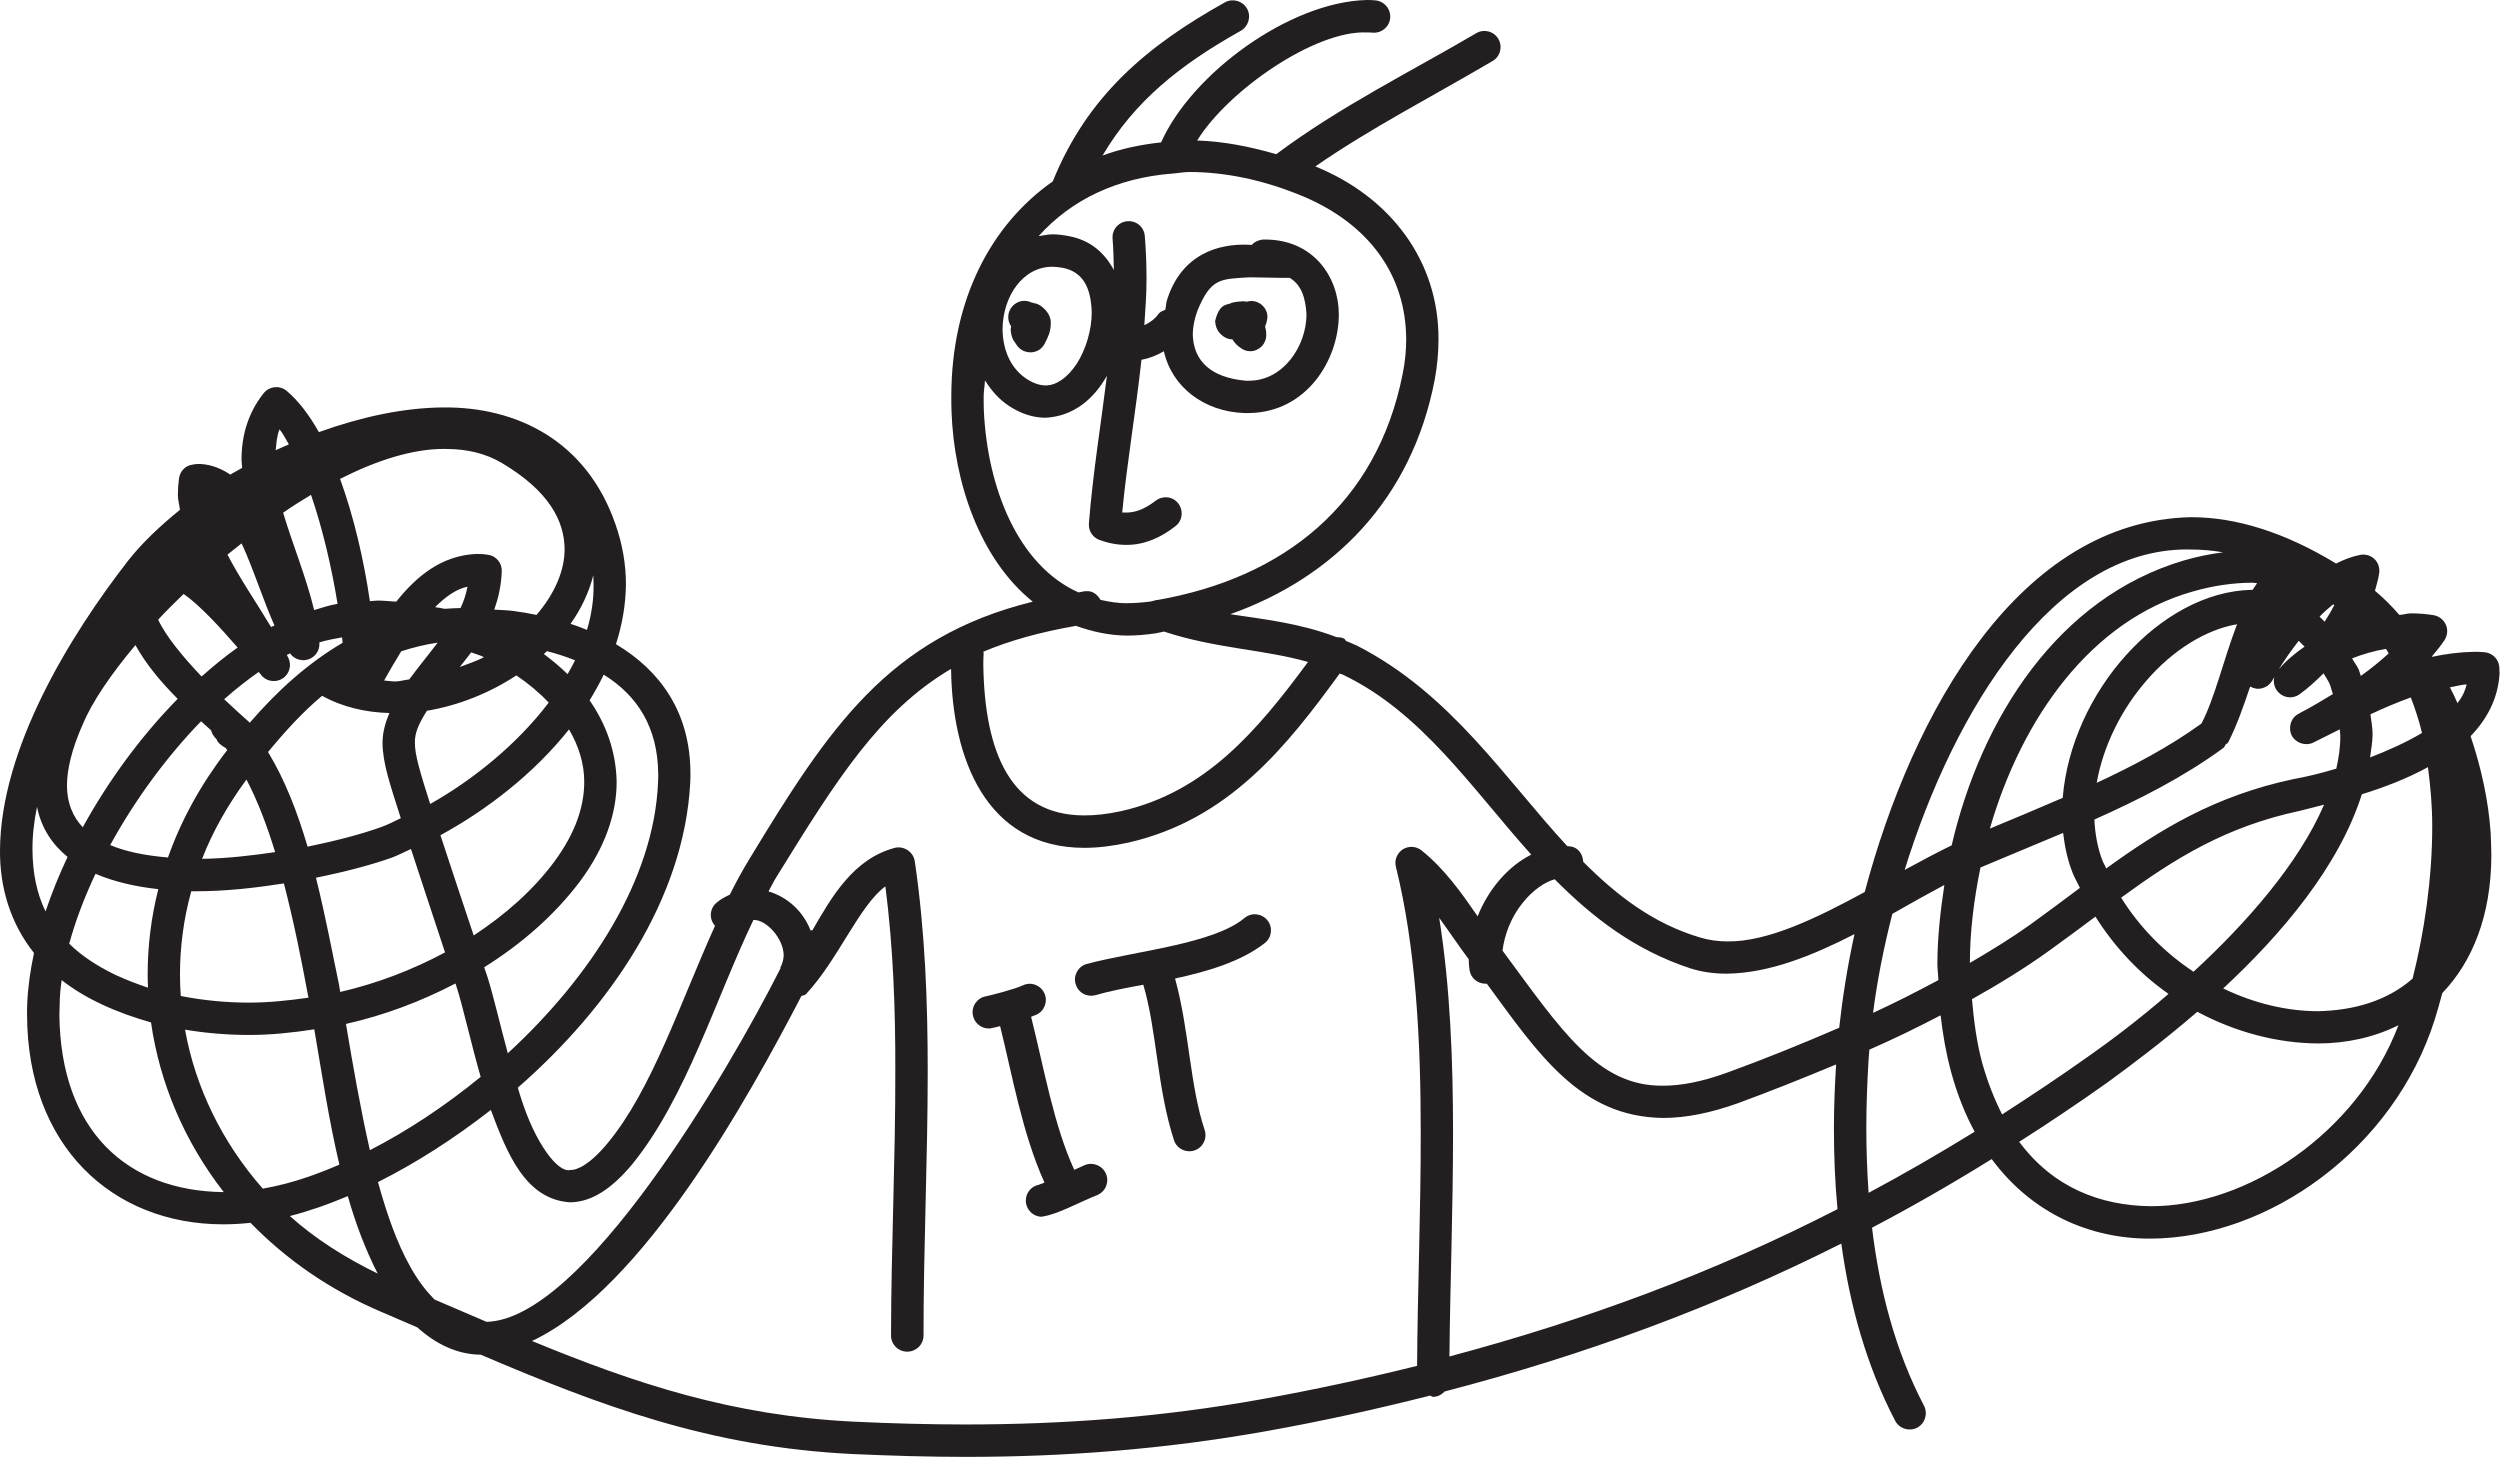 <?xml version="1.0" encoding="UTF-8" standalone="no"?><!DOCTYPE svg PUBLIC "-//W3C//DTD SVG 1.1//EN" "http://www.w3.org/Graphics/SVG/1.1/DTD/svg11.dtd"><svg width="100%" height="100%" viewBox="0 0 379 221" version="1.1" xmlns="http://www.w3.org/2000/svg" xmlns:xlink="http://www.w3.org/1999/xlink" xml:space="preserve" xmlns:serif="http://www.serif.com/" style="fill-rule:evenodd;clip-rule:evenodd;stroke-linejoin:round;stroke-miterlimit:2;"><path d="M165.404,150.952c0.23,0 0.446,-0.025 0.688,-0.087c1.975,-0.588 4.521,-1.083 7.233,-1.579c2.075,7.029 2.063,15.571 4.646,23.554c0.317,1.029 1.3,1.692 2.342,1.692c0.246,-0 0.512,-0.05 0.766,-0.125c1.284,-0.421 1.971,-1.821 1.55,-3.096c-2.262,-6.763 -2.316,-15.088 -4.491,-22.967c4.912,-1.071 9.971,-2.537 13.621,-5.387c1.07,-0.867 1.225,-2.392 0.383,-3.438c-0.867,-1.058 -2.392,-1.225 -3.45,-0.371c-4.713,3.975 -16.617,5.017 -23.95,6.992c-1.296,0.354 -2.063,1.729 -1.679,3.029c0.304,1.083 1.258,1.783 2.341,1.783" style="fill:#231f20;fill-rule:nonzero;"/><path d="M149.897,155.917c0.154,0 0.304,-0.012 0.458,-0.062c0.242,-0.038 0.713,-0.142 1.259,-0.296c1.862,7.438 3.337,16.196 6.725,23.708c-0.063,0.05 -0.18,0.088 -0.23,0.105c-0.154,0.075 -0.291,0.125 -0.408,0.15c-0.062,-0 -0.087,0.025 -0.112,0.025l-0.025,0.025l-0,0.029c-1.175,0.179 -2.05,1.196 -2.05,2.404c-0,1.35 1.091,2.458 2.454,2.458l-0,-0.025l0.012,0c2.346,-0.316 5.742,-2.241 8.417,-3.287c1.25,-0.559 1.796,-1.996 1.262,-3.221c-0.537,-1.233 -1.975,-1.821 -3.22,-1.296c-0.446,0.204 -1.034,0.458 -1.58,0.713c-3.095,-6.713 -4.583,-15.396 -6.545,-23.2c0.266,-0.125 0.587,-0.217 0.829,-0.33c1.208,-0.562 1.741,-2.025 1.196,-3.22c-0.575,-1.25 -2.013,-1.796 -3.234,-1.234c-1.275,0.609 -5.321,1.642 -5.666,1.679c-1.325,0.242 -2.205,1.538 -1.95,2.863c0.216,1.183 1.25,2.012 2.408,2.012" style="fill:#231f20;fill-rule:nonzero;"/><path d="M190.614,52.979c0.842,-0.409 1.35,-1.275 1.35,-2.179c0,-0.521 -0.075,-0.942 -0.179,-1.346c0.167,-0.296 0.283,-0.729 0.358,-1.35l0,-0.042c0,-1.35 -1.108,-2.429 -2.446,-2.429c-0.229,-0 -0.445,0.037 -0.65,0.1c-0.229,-0.038 -0.404,-0.038 -0.583,-0.063c-0.6,0.025 -1.133,0.088 -1.783,0.242c-0.409,0.396 -1.771,-0.217 -2.471,2.775c0.1,1.629 1.083,2.138 1.337,2.367c0.409,0.271 0.855,0.396 1.288,0.396c0.342,0.562 0.775,0.995 1.221,1.275c0.446,0.354 0.954,0.52 1.487,0.52c0.346,0 0.729,-0.075 1.071,-0.266" style="fill:#231f20;fill-rule:nonzero;"/><path d="M154.265,52.495c0.471,0.587 1.196,0.916 1.946,0.916l0.179,0c0.842,-0.062 1.567,-0.533 1.95,-1.262c0.558,-1.042 0.942,-1.884 0.954,-3.029c0.167,-1.73 -1.721,-3.13 -2.421,-3.13c-0.216,-0.079 -0.383,-0.116 -0.496,-0.129c-0.954,-0.471 -2.137,-0.279 -2.891,0.559c-0.788,0.866 -0.838,2.141 -0.192,3.07c-0.05,0.167 -0.075,0.367 -0.075,0.546c0.129,1.479 0.613,1.759 1.046,2.459" style="fill:#231f20;fill-rule:nonzero;"/><path d="M4.101,153.792c0.025,19.862 12.858,31.804 29.704,31.816c1.375,0 2.775,-0.075 4.175,-0.229c5.425,5.579 12.084,10.213 19.813,13.496c1.858,0.792 3.654,1.579 5.475,2.358c2.916,2.621 6.162,4.113 9.612,4.138c18.029,7.687 34.734,14.029 56.417,15.062c5.754,0.255 11.421,0.43 17.046,0.43c15.154,-0 30.062,-1.134 45.521,-3.88c8.566,-1.529 16.841,-3.362 24.941,-5.412c0.15,0.025 0.267,0.192 0.446,0.192c0.7,-0 1.296,-0.334 1.767,-0.817c21.175,-5.513 41.05,-12.808 60.125,-22.421c1.283,9.358 3.804,18.5 8.171,26.879c0.625,1.196 2.129,1.642 3.312,1.042c1.208,-0.625 1.667,-2.113 1.058,-3.333c-4.316,-8.225 -6.737,-17.434 -7.883,-26.992c6.125,-3.225 12.158,-6.688 18.142,-10.404c6.112,8.262 14.95,12.108 24.104,12.058c17.775,-0.092 36.833,-13.483 43.083,-33.283c0.396,-1.246 0.754,-2.584 1.121,-3.934c4.521,-4.725 7.425,-11.675 7.438,-20.945c-0.013,-1.08 -0.063,-2.188 -0.1,-3.309c-0.334,-4.916 -1.43,-9.908 -3.046,-14.704c2.446,-2.537 4.15,-5.629 4.391,-9.462c0,-0.334 -0.037,-0.65 -0.037,-0.98c-0.075,-1.212 -1.029,-2.179 -2.229,-2.279c-0.596,-0.066 -1.104,-0.066 -1.575,-0.066c-2.179,0.037 -4.292,0.308 -6.342,0.754c-0.012,-0.025 -0.025,-0.038 -0.067,-0.067c0.675,-0.775 1.313,-1.579 1.888,-2.429c0.458,-0.7 0.558,-1.579 0.229,-2.354c-0.333,-0.742 -1.021,-1.313 -1.846,-1.454c-1.158,-0.192 -2.316,-0.28 -3.479,-0.28c-0.558,0.013 -1.142,0.205 -1.729,0.242c-1.133,-1.312 -2.367,-2.546 -3.704,-3.667c0.254,-0.904 0.521,-1.808 0.65,-2.712c0.087,-0.775 -0.167,-1.567 -0.713,-2.088c-0.562,-0.545 -1.362,-0.779 -2.129,-0.65c-1.296,0.255 -2.521,0.725 -3.692,1.325c-7.754,-4.712 -15.125,-7.029 -22,-7.029c-26.012,0.55 -42.183,29.45 -49.466,56.825c-7.309,3.971 -14.729,7.575 -20.829,7.488c-1.475,-0 -2.813,-0.204 -4.113,-0.588c-7.117,-2.1 -12.658,-6.391 -17.737,-11.483c-0.05,-1.108 -0.713,-2.113 -1.834,-2.317l-0.025,0c-0.166,-0.029 -0.366,-0.029 -0.558,-0.054c-9.475,-10.25 -17.658,-23.121 -31.871,-30.392c-0.546,-0.266 -1.104,-0.47 -1.667,-0.712c-0.1,-0.063 -0.087,-0.204 -0.204,-0.279c-0.341,-0.279 -0.8,-0.267 -1.233,-0.304c-5.604,-2.13 -10.975,-2.7 -16.121,-3.475c15.583,-5.513 27.492,-17.359 30.992,-35.5c0.391,-2.113 0.583,-4.163 0.583,-6.163c0.054,-11.879 -7.254,-21.542 -18.562,-26.175c-0.063,-0.012 -0.088,-0.012 -0.113,-0.042c8.4,-5.816 17.8,-10.641 26.863,-15.975c1.183,-0.679 1.566,-2.179 0.891,-3.35c-0.675,-1.17 -2.187,-1.566 -3.35,-0.879c-9.941,5.842 -20.737,11.167 -30.325,18.346c-4.087,-1.183 -8.1,-1.958 -11.996,-2.075c4.738,-7.637 17.875,-16.692 25.671,-16.383c0.342,-0 0.609,-0 0.85,0.025c1.338,0.162 2.575,-0.792 2.738,-2.129c0.154,-1.363 -0.775,-2.559 -2.138,-2.75c-0.533,-0.063 -1.004,-0.063 -1.45,-0.063c-11.637,0.304 -26.458,11.113 -31.133,21.583c-3.104,0.342 -6.071,0.955 -8.875,1.996c4.825,-8.175 11.6,-13.675 20.971,-18.921c1.171,-0.687 1.591,-2.187 0.929,-3.358c-0.675,-1.171 -2.15,-1.592 -3.333,-0.954c-11.83,6.604 -20.855,14.167 -26.117,27.154c-9.346,6.558 -15.367,17.879 -15.379,32.608c-0,0.738 -0,1.5 0.037,2.342c0.371,10.517 4.192,22.229 12.313,28.763c-21.975,5.425 -30.988,19.275 -43.034,39.141c-1.02,1.667 -1.975,3.434 -2.891,5.271c-0.688,0.329 -1.4,0.683 -2.038,1.246c-1.029,0.879 -1.133,2.433 -0.229,3.45c0,0.012 0.013,-0 0.029,0.012c-5.337,11.805 -9.604,24.93 -16.3,32.98c-2.712,3.27 -4.646,4.108 -5.679,4.058c-1.871,0.446 -5.271,-4.088 -7.396,-10.771c-0.204,-0.558 -0.358,-1.146 -0.521,-1.717c14.017,-12.237 25.159,-28.625 26.125,-46.104c0.038,-0.487 0.038,-0.966 0.038,-1.412c0.025,-9.4 -4.608,-15.725 -11.292,-19.713c0.929,-2.887 1.475,-5.921 1.513,-9.05c-0,-3.046 -0.521,-6.112 -1.604,-9.179c-4.405,-12.658 -14.996,-17.775 -26.113,-17.662c-6.175,0.05 -12.617,1.504 -18.833,3.745c-1.438,-2.55 -3.079,-4.75 -4.938,-6.304c-1.096,-0.829 -2.583,-0.65 -3.437,0.409c-2.446,3.054 -3.375,6.645 -3.35,10.145c-0,0.396 0.087,0.788 0.087,1.171c-0.596,0.359 -1.208,0.65 -1.779,1.021c-1.312,-0.867 -2.762,-1.517 -4.583,-1.617c-0.317,0 -0.713,0 -1.213,0.113c-1.066,0.167 -1.858,1.021 -1.996,2.092c-0.104,0.8 -0.166,1.641 -0.166,2.454c-0,0.816 0.216,1.529 0.316,2.291c-3.054,2.471 -5.779,5.067 -7.829,7.667c-8.912,11.471 -19.354,28.521 -19.454,43.913c-0.05,5.616 1.542,11.062 5.154,15.608c-0.558,2.637 -0.929,5.208 -1.029,7.692c-0.025,0.52 -0.025,1.083 -0.025,1.629m369.846,-50.038c-0.217,0.967 -0.675,1.925 -1.392,2.838c-0.354,-0.813 -0.737,-1.629 -1.146,-2.404c0.855,-0.13 1.684,-0.396 2.538,-0.434m-70.425,65.188c-1.158,-2.279 -2.188,-4.85 -3.004,-7.754c-0.829,-3.03 -1.271,-6.313 -1.567,-9.713c4.113,-2.304 8.071,-4.737 11.675,-7.333c2.483,-1.784 4.775,-3.492 7.042,-5.184c2.966,4.713 6.75,8.684 11.079,11.713c-4.558,3.95 -8.9,7.196 -12.15,9.475c-4.338,3.079 -8.721,5.996 -13.075,8.796m-4.888,-22.967c0,-4.75 0.613,-9.612 1.605,-14.467c4.1,-1.741 8.312,-3.45 12.529,-5.241c0.254,2.075 0.662,4.125 1.462,6.108c0.304,0.763 0.738,1.479 1.084,2.229c-2.446,1.821 -4.93,3.692 -7.55,5.579c-2.813,2.009 -5.946,3.93 -9.13,5.792m22.93,-9.892c8.162,-5.958 15.854,-10.775 27.158,-13.179c1.021,-0.254 2.229,-0.562 3.604,-0.916c-3.846,8.937 -11.792,17.962 -19.787,25.325c-4.3,-2.842 -8.121,-6.646 -10.975,-11.23m4.483,46.775c-7.717,-0.087 -14.821,-2.875 -19.938,-9.762c4.467,-2.842 8.9,-5.821 13.317,-8.95c3.604,-2.625 8.517,-6.304 13.688,-10.763c5.829,3.121 12.208,4.775 18.308,4.8c4.304,0 8.467,-0.916 12.183,-2.762c-6.212,16.362 -22.941,27.475 -37.558,27.437m42.679,-57.625c0,8.059 -1.237,16.221 -2.979,23.121c-3.783,3.325 -8.8,4.825 -14.325,4.942c-4.7,-0 -9.688,-1.183 -14.388,-3.45c8.863,-8.225 17.571,-18.513 21.021,-29.438c3.309,-1.02 6.8,-2.341 10.021,-4.112c0.383,2.917 0.65,5.896 0.65,8.937m-3.25,-19.504c0.654,1.742 1.263,3.5 1.696,5.384c-2.367,1.412 -5.108,2.65 -7.871,3.716c0.154,-1.154 0.358,-2.291 0.383,-3.433c0,-1.033 -0.191,-2.067 -0.329,-3.108c2.05,-0.967 4.088,-1.821 6.121,-2.559m-3.754,-7.362c0.142,0.216 0.267,0.483 0.396,0.691c-1.3,1.196 -2.725,2.342 -4.217,3.409c-0.125,-0.317 -0.192,-0.646 -0.317,-0.954c-0.291,-0.65 -0.687,-1.096 -1.008,-1.705c1.671,-0.662 3.388,-1.145 5.146,-1.441m-8.033,-6.746c0.037,0.037 0.125,0.087 0.191,0.112c-0.446,0.855 -0.916,1.671 -1.466,2.509c-0.255,-0.242 -0.509,-0.521 -0.775,-0.763c0.675,-0.687 1.362,-1.287 2.05,-1.858m-5.209,5.525c0.292,0.267 0.588,0.587 0.892,0.879c-1.463,1.017 -2.825,2.15 -3.921,3.45c0.867,-1.412 1.908,-2.879 3.029,-4.329m-5.475,7.167c0.588,-0.163 1.071,-0.521 1.375,-1.005c0.05,-0.05 0.075,-0.1 0.104,-0.154c0.1,-0.162 0.217,-0.354 0.305,-0.533c-0.205,0.779 -0.013,1.654 0.575,2.292c0.837,0.904 2.162,1.058 3.166,0.395c1.288,-0.916 2.509,-2.037 3.721,-3.233c0.279,0.508 0.571,0.879 0.863,1.475c0.254,0.546 0.345,1.108 0.55,1.667c-1.63,0.966 -3.238,1.975 -4.855,2.791c-0.075,0.063 -0.162,0.1 -0.254,0.15c-0.012,0.025 -0.025,0.025 -0.062,0.038c-1.196,0.587 -1.642,2.054 -1.084,3.275c0.613,1.171 2.08,1.667 3.275,1.108c1.35,-0.675 2.684,-1.35 4.021,-2.012c0,0.266 0.079,0.533 0.079,0.829c0.038,1.692 -0.216,3.396 -0.6,5.129c-2.445,0.738 -4.725,1.275 -6.479,1.579c-11.946,2.546 -20.233,7.638 -28.396,13.546c-0.162,-0.371 -0.366,-0.687 -0.533,-1.071c-0.812,-2.062 -1.158,-4.187 -1.271,-6.337c6.809,-3.046 13.509,-6.429 19.567,-10.863c0.192,-0.125 0.192,-0.341 0.317,-0.496c0.129,-0.141 0.308,-0.166 0.408,-0.345c1.3,-2.559 2.333,-5.496 3.325,-8.467l0.037,0.025c0.546,0.308 1.196,0.408 1.809,0.233c0.025,0 0.025,0 0.037,-0.016m-25.146,14.362c0.98,-5.562 3.717,-11.075 7.475,-15.417c4.075,-4.762 9.18,-7.854 13.8,-8.62c-2.075,5.425 -3.333,11.091 -5.395,15.05c-4.855,3.512 -10.263,6.379 -15.88,8.987m23.671,-30.337c0.217,-0 0.421,0.075 0.646,0.075c-0.225,0.358 -0.483,0.675 -0.7,1.029c-0.05,-0 -0.112,-0.025 -0.162,-0.025c-13.755,0.308 -27.3,15.483 -28.609,31.537c-3.658,1.579 -7.35,3.134 -11.041,4.663c4.8,-16.642 15.291,-31.592 30.762,-35.946c3.129,-0.9 6.1,-1.308 8.888,-1.333l0.216,-0Zm-9.983,-5.042c0.217,-0 0.421,0.012 0.612,0.012c1.58,0 3.209,0.138 4.863,0.421c-1.95,0.25 -3.908,0.646 -5.946,1.234c-19.071,5.637 -30.708,23.87 -35.204,43.187c-2.279,1.121 -4.65,2.367 -7.129,3.729c7.612,-24.533 22.612,-48.571 42.804,-48.583m-44.667,55.242c2.754,-1.567 5.375,-3.042 7.884,-4.38c-0.613,4.025 -1.046,8.009 -1.059,11.905c0,0.854 0.129,1.679 0.154,2.52c-3.233,1.734 -6.516,3.413 -9.904,4.967c0.609,-4.787 1.604,-9.854 2.925,-15.012m-3.612,22.216c0.025,-0.521 0.087,-1.079 0.125,-1.629c3.666,-1.604 7.258,-3.346 10.8,-5.204c0.341,2.962 0.85,5.829 1.587,8.567c0.921,3.375 2.117,6.404 3.579,9.079c-5.333,3.283 -10.67,6.379 -16.079,9.266c-0.229,-3.27 -0.346,-6.541 -0.346,-9.829c0,-3.408 0.13,-6.85 0.334,-10.25m-249.463,19.967c-14.45,-0.192 -24.637,-9.192 -24.804,-26.929c0,-0.459 0.013,-0.929 0.042,-1.438c0.012,-1.225 0.112,-2.483 0.304,-3.771c1.771,1.388 3.792,2.613 6.112,3.692c2.392,1.121 4.888,2 7.434,2.725c1.325,9.283 5.133,18.158 11.029,25.721l-0.117,-0Zm9.917,-80.975c-0.075,-0.154 -0.163,-0.283 -0.242,-0.45c0.179,-0.075 0.334,-0.15 0.509,-0.254c0.041,0.054 0.066,0.104 0.079,0.141c0.662,0.817 1.796,1.121 2.762,0.75c0.992,-0.366 1.629,-1.32 1.592,-2.379c-0,-0.054 -0.013,-0.129 -0.013,-0.166c1.109,-0.342 2.267,-0.559 3.45,-0.763c0.013,0.267 0.05,0.546 0.075,0.825c-5.229,3.071 -9.866,7.233 -14.091,12.138c-0.029,-0.03 -0.029,-0.105 -0.092,-0.142c-0.825,-0.725 -2.2,-1.963 -3.767,-3.438c1.73,-1.541 3.488,-2.916 5.23,-4.137c0.195,0.217 0.433,0.496 0.587,0.7c0.829,0.812 2.167,0.904 3.133,0.229c0.967,-0.712 1.3,-1.987 0.788,-3.054m25.325,49.35c0.062,0.187 0.117,0.367 0.179,0.546c0.942,2.9 2.088,8.187 3.642,13.612c-5.4,4.417 -11.129,8.209 -16.796,11.113c-1.438,-6.313 -2.558,-12.796 -3.625,-19.138c5.779,-1.3 11.379,-3.412 16.6,-6.133m-17.467,1.283c-0.079,-0.329 -0.116,-0.7 -0.166,-1.016c-0.892,-4.167 -1.975,-10.125 -3.517,-16.3c4.408,-0.892 8.483,-1.959 11.625,-3.092c0.879,-0.333 1.862,-0.854 2.779,-1.263c1.742,5.363 3.488,10.555 5.167,15.675c-4.938,2.65 -10.325,4.713 -15.888,5.996m20.229,-8.566c-1.679,-5.005 -3.345,-10.046 -5.041,-15.192c6.887,-3.754 14.108,-9.254 19.491,-16.042c1.467,2.496 2.309,5.167 2.309,7.946c-0,3.667 -1.275,7.675 -4.534,12.096c-3.208,4.329 -7.45,8.058 -12.225,11.192m14.234,-39.613c-1.104,-1.079 -2.317,-2.1 -3.6,-3.054c0.166,-0.154 0.329,-0.296 0.483,-0.433c1.5,0.395 2.917,0.854 4.25,1.387c-0.354,0.7 -0.725,1.413 -1.133,2.1m-2.863,4.317c-4.8,6.329 -11.496,11.725 -17.966,15.366c-1.5,-4.695 -2.355,-7.537 -2.317,-9.291c-0.038,-1.388 0.508,-2.775 1.821,-4.838c4.787,-0.804 9.5,-2.687 13.558,-5.362c1.838,1.233 3.492,2.621 4.904,4.125m-13.483,-5.396c0.6,-0.754 1.183,-1.492 1.729,-2.217c0.638,0.242 1.313,0.409 1.938,0.713c-1.171,0.637 -2.434,1.008 -3.667,1.504m0.117,-8.942c-0.817,0.038 -1.621,0.038 -2.409,0.117c-0.483,-0.117 -0.966,-0.167 -1.45,-0.254c1.604,-1.604 3.246,-2.763 4.913,-3.096c-0.229,1.237 -0.596,2.254 -1.054,3.233m-3.467,5.246c-0.329,0.446 -0.621,0.817 -0.992,1.288c-1.287,1.616 -2.366,3.016 -3.325,4.291c-0.712,0.063 -1.425,0.304 -2.112,0.304c-0.571,0 -1.121,-0.1 -1.692,-0.141c0.775,-1.4 1.667,-2.913 2.596,-4.429c1.758,-0.571 3.592,-1.034 5.525,-1.313m-7.321,10.671c-0.608,1.454 -1.017,2.862 -1.042,4.496c0.038,3.208 1.159,6.341 2.775,11.446c-0.954,0.445 -1.975,1.004 -2.891,1.312c-2.967,1.079 -6.938,2.125 -11.242,3.004c-1.517,-5.183 -3.475,-10.237 -5.996,-14.35c2.634,-3.183 5.334,-6.137 8.2,-8.521c3.154,1.746 6.659,2.513 10.196,2.613m-15.992,25.833c1.592,6.113 2.763,12.175 3.555,16.425c0.062,0.279 0.116,0.575 0.179,0.892c-3.004,0.433 -6.013,0.75 -8.992,0.75c-3.55,-0 -7.012,-0.342 -10.375,-1.004c-0.079,-1.096 -0.117,-2.192 -0.117,-3.275c0,-4.175 0.55,-8.413 1.709,-12.604l0.841,-0c4.38,-0 8.871,-0.509 13.2,-1.184m-12.4,-3.729c1.592,-4.112 3.871,-8.125 6.725,-12.021c1.667,3.146 3.105,6.938 4.35,11c-3.704,0.55 -7.458,0.967 -11.075,1.021m3.567,-16.821c0.088,0.092 0.163,0.242 0.254,0.334c-0.025,0.025 -0.037,0.037 -0.05,0.05c-4,5.191 -6.979,10.654 -8.941,16.233c-3.425,-0.292 -6.38,-0.879 -8.759,-1.883c3.729,-6.813 8.542,-13.384 13.775,-18.771c0.55,0.5 1.071,0.983 1.542,1.4c0.025,0.079 0.025,0.129 0.05,0.191c0.067,0.205 0.117,0.309 0.154,0.384c0.088,0.141 0.167,0.241 0.217,0.304c0.229,0.321 0.229,0.271 0.433,0.512c0,0.28 0.558,0.863 1.325,1.246m-10.2,21.417c-1.096,4.304 -1.617,8.633 -1.617,12.921c0,0.662 0.025,1.337 0.05,2.012c-1.691,-0.558 -3.308,-1.196 -4.875,-1.908c-2.941,-1.413 -5.27,-2.992 -7.066,-4.75c0.941,-3.463 2.304,-7.042 3.983,-10.604c2.854,1.221 6.113,1.958 9.525,2.329m4.05,21.3c3.183,0.533 6.442,0.804 9.725,0.804c3.3,0 6.583,-0.346 9.867,-0.854c1.133,6.571 2.179,13.625 3.808,20.512c-1.592,0.688 -3.171,1.309 -4.725,1.846c-2.342,0.813 -4.658,1.4 -6.887,1.796c-6.134,-6.979 -10.209,-15.296 -11.788,-24.104m15.888,28.254c1.466,-0.371 2.904,-0.817 4.395,-1.325c1.45,-0.496 2.9,-1.083 4.392,-1.692c1.158,4.071 2.633,8.017 4.529,11.738c-4.95,-2.408 -9.471,-5.271 -13.316,-8.721m175.795,21.288c0.1,-10.696 0.546,-22.217 0.546,-33.842c0,-11.104 -0.433,-22.246 -2.1,-32.658c1.492,2.05 2.942,4.225 4.479,6.287c0,0.538 0.042,1.058 0.13,1.671c0.191,1.183 1.22,2.037 2.433,2.037c0.037,0 0.112,0 0.175,-0.012c7.883,10.729 14.158,20.217 26.754,20.358c3.396,0 7.167,-0.741 11.408,-2.266c4.746,-1.746 9.738,-3.734 14.792,-5.846c-0.192,3.171 -0.329,6.379 -0.329,9.637c-0,4.088 0.15,8.213 0.546,12.3c-18.692,9.6 -38.109,16.809 -58.834,22.334m36.567,-58.825c1.742,0.55 3.538,0.791 5.346,0.791l0.217,0c6.379,-0.087 12.975,-2.762 19.275,-5.996c-1.08,4.925 -1.821,9.713 -2.317,14.196c-5.754,2.496 -11.508,4.813 -16.946,6.788c-3.858,1.412 -7.054,1.996 -9.725,1.996c-9.971,0.141 -15.458,-8.43 -24.371,-20.475c0.292,-2.417 1.325,-5.105 3.017,-7.192c1.517,-1.95 3.4,-3.208 4.892,-3.629c5.65,5.691 12.054,10.721 20.612,13.521m-96.792,-106.375c0.496,-0 1.034,0.062 1.642,0.166c3.033,0.646 4.229,2.967 4.354,6.709c0.013,2.637 -0.875,5.666 -2.275,7.829c-1.454,2.204 -3.15,3.287 -4.712,3.287c-0.817,-0.012 -1.709,-0.241 -2.854,-0.971c-2.484,-1.629 -3.642,-4.429 -3.68,-7.562c0.055,-5.029 3.109,-9.446 7.525,-9.458m-10.362,21.758c-0.025,-0.7 -0.025,-1.388 -0.025,-2.088c-0,-0.879 0.162,-1.616 0.2,-2.445c0.929,1.479 2.062,2.841 3.654,3.883c1.808,1.183 3.679,1.783 5.542,1.783c4.25,-0.229 7.321,-2.862 9.291,-6.366c-0.916,7.437 -2.15,14.87 -2.733,22.408c-0.079,1.096 0.558,2.1 1.6,2.483c1.338,0.496 2.725,0.75 4.05,0.75l0.075,0c2.675,0 5.183,-1.091 7.388,-2.837c1.079,-0.813 1.258,-2.354 0.445,-3.438c-0.841,-1.096 -2.366,-1.246 -3.45,-0.408c-1.695,1.287 -3.07,1.783 -4.458,1.783c-0.192,0 -0.392,0 -0.6,-0.012c0.717,-7.538 2.054,-15.229 2.917,-23.146c1.171,-0.217 2.304,-0.65 3.4,-1.3c1.208,5.425 6.087,9.154 12.183,9.371l0.729,-0c8.759,-0.113 13.609,-8.088 13.609,-14.959c-0,-5.554 -3.767,-11.345 -11.18,-11.345c-0.175,-0 -0.354,-0.025 -0.775,0.087c-0.508,0.117 -0.929,0.371 -1.262,0.738c-0.1,-0.025 -0.175,-0.025 -0.267,-0.025c-4.762,-0.267 -10.35,1.441 -12.529,8.266c-0.2,0.534 -0.162,1.042 -0.304,1.588c-0.354,0.154 -0.763,0.271 -1.004,0.6c-0.55,0.791 -1.338,1.35 -2.167,1.733c0.167,-2.321 0.333,-4.65 0.333,-7.004c0,-2.167 -0.079,-4.329 -0.258,-6.521c-0.1,-1.358 -1.296,-2.354 -2.633,-2.237c-1.375,0.1 -2.367,1.295 -2.254,2.658c0.129,1.579 0.166,3.158 0.191,4.75c-1.3,-2.471 -3.425,-4.496 -6.721,-5.129c-0.891,-0.179 -1.745,-0.296 -2.625,-0.296c-0.712,0.029 -1.387,0.167 -2.062,0.283c5.029,-5.616 11.996,-8.812 20.092,-9.475c0.012,0 0.05,0.025 0.075,0.025c0.037,0 0.054,-0.037 0.091,-0.037c0.879,-0.063 1.679,-0.229 2.571,-0.242c5.413,0 11.292,1.183 17.329,3.717c9.867,4.179 15.534,11.829 15.571,21.658c0,1.683 -0.167,3.4 -0.533,5.221c-3.925,19.825 -18.109,30.937 -37.104,34.275c-0.138,0.025 -0.267,-0 -0.396,0.062c-0.238,0.055 -0.446,0.13 -0.7,0.18c-1.234,0.154 -2.429,0.254 -3.563,0.254c-1.437,0.025 -2.725,-0.217 -4.037,-0.496c-0.496,-0.842 -1.296,-1.479 -2.317,-1.3l0,-0.038c-0.371,0.063 -0.65,0.142 -1.021,0.205c-9.179,-4.1 -13.825,-15.85 -14.358,-27.617m31.675,-11.508c-0,-1.046 0.229,-2.28 0.725,-3.642c2.042,-4.875 3.412,-4.75 7.933,-5.004c1.659,-0 3.629,0.087 5.796,0.087l0.254,0c1.767,1.071 2.379,3.004 2.534,5.529c-0.025,4.85 -3.542,10.059 -8.709,10.059l-0.487,-0c-5.296,-0.459 -7.954,-3.009 -8.046,-7.029m-17.708,44.191c2.379,0.842 4.9,1.454 7.766,1.479c1.388,0 2.825,-0.129 4.329,-0.345c0.421,-0.063 0.813,-0.192 1.246,-0.267c7.871,2.596 15.05,2.675 21.838,4.608c-7.717,10.467 -15.534,19.696 -28.267,22.6c-2.112,0.471 -3.983,0.663 -5.667,0.663c-11.179,-0.013 -15.087,-9.575 -15.291,-22.792c-0,-0.621 0.012,-1.233 0.054,-1.858c-0,-0.063 -0.079,-0.088 -0.079,-0.154c4.012,-1.705 8.671,-2.992 14.071,-3.934m-45.392,38.042c9.154,-14.804 15.596,-25.092 26.458,-31.521c0.167,13.521 5.246,27.108 20.179,27.133c2.1,0 4.317,-0.27 6.738,-0.804c15.237,-3.487 23.987,-14.629 31.996,-25.616c0.15,0.062 0.316,0.075 0.471,0.162c11.941,5.704 19.454,17.113 28.57,27.288c-3.591,1.808 -6.504,5.295 -8.125,9.345c-2.391,-3.462 -4.991,-7.166 -8.504,-9.983c-0.829,-0.662 -1.946,-0.712 -2.837,-0.167c-0.892,0.588 -1.325,1.659 -1.046,2.663c3.004,12.183 3.771,26.179 3.758,40.375c0.013,12.004 -0.487,24.037 -0.55,35.267c-7.729,1.925 -15.658,3.641 -23.821,5.104c-15.137,2.7 -29.741,3.783 -44.666,3.783c-5.538,0 -11.125,-0.15 -16.804,-0.421c-18.513,-0.879 -33.259,-5.791 -48.892,-12.233c16.921,-7.958 32.912,-37.067 40.846,-52.304c0.229,-0.104 0.521,-0.092 0.712,-0.292l-0.012,0c4.862,-5.196 8.058,-13.408 12.029,-16.325c1.187,9.242 1.529,18.617 1.504,28.1c0.025,13.129 -0.625,26.471 -0.65,39.992c0,1.35 1.096,2.446 2.458,2.446c1.363,-0 2.471,-1.096 2.471,-2.446c-0.012,-13.367 0.634,-26.713 0.634,-39.992c-0,-10.696 -0.405,-21.312 -1.959,-31.896c-0.104,-0.687 -0.483,-1.271 -1.021,-1.654c-0.57,-0.392 -1.245,-0.546 -1.908,-0.417c-6.392,1.638 -9.7,7.521 -12.604,12.538c-0.088,-0.013 -0.179,-0.013 -0.279,-0.013c-1.096,-2.812 -3.388,-5.004 -6.367,-5.895c0.421,-0.75 0.788,-1.525 1.221,-2.217m-31.296,49.354c3.338,-0.054 6.367,-2.112 9.463,-5.833c8.133,-10.034 12.591,-25.017 18.32,-36.963c0.038,0 0.075,-0.012 0.1,-0.012c1.925,0.012 4.459,2.816 4.496,5.362c-0.037,0.663 -0.191,1.259 -0.483,1.796c-0.013,0.063 -0,0.125 -0.013,0.2c-8.137,16.083 -29.945,53.208 -44.55,53.567c-2.57,-1.109 -5.208,-2.242 -7.895,-3.388c-1.196,-1.208 -2.392,-2.712 -3.588,-4.825c-2.204,-3.883 -3.683,-8.341 -4.979,-12.975c5.767,-2.887 11.583,-6.621 17.112,-10.937c2.496,6.687 5.259,13.562 12.017,14.008m13.358,-64.908c0,0.379 0,0.775 -0.025,1.183c-0.587,14.804 -10.291,29.625 -22.779,41.125c-1.196,-4.421 -2.179,-8.696 -3.066,-11.525c-0.155,-0.496 -0.334,-1.004 -0.513,-1.512c5.667,-3.542 10.683,-7.909 14.567,-13.08c3.754,-5.091 5.512,-10.195 5.512,-15.033c-0.087,-4.596 -1.604,-8.758 -4.1,-12.35c0.779,-1.275 1.504,-2.575 2.142,-3.9c5.117,3.188 8.208,7.996 8.262,15.092m-9.841,-30.163c0.025,0.471 0.037,0.938 0.037,1.4c0.038,2.317 -0.321,4.621 -0.996,6.888c-0.8,-0.342 -1.641,-0.638 -2.495,-0.917c1.616,-2.267 2.791,-4.75 3.454,-7.371m-22.613,-19.15c0.113,0 0.279,0 0.404,0.013c3.096,0.012 5.871,0.675 8.305,2.1c7.204,4.266 9.508,8.808 9.55,13.05c0.025,3.325 -1.555,6.85 -4.255,10.008c-1.12,-0.242 -2.266,-0.433 -3.412,-0.587c-1.017,-0.15 -1.963,-0.138 -2.992,-0.217c0.6,-1.729 1.046,-3.55 1.134,-5.792c0.062,-1.246 -0.83,-2.354 -2.075,-2.521c-0.575,-0.1 -1.159,-0.129 -1.771,-0.129c-5.259,0.217 -9.129,3.413 -12.146,7.234c-0.942,-0.05 -1.9,-0.167 -2.817,-0.167c-0.404,-0 -0.787,0.079 -1.183,0.092c-0.892,-6.1 -2.392,-12.696 -4.521,-18.538c5.554,-2.817 10.979,-4.546 15.779,-4.546m-20.183,6.963c1.758,5.133 3.133,11.025 4.025,16.529c-1.221,0.187 -2.383,0.596 -3.554,0.942c-1.171,-4.917 -3.284,-9.996 -4.696,-14.759c1.387,-0.979 2.812,-1.858 4.225,-2.712m-4.775,-9.929c0.5,0.612 0.946,1.462 1.417,2.291c-0.663,0.279 -1.325,0.559 -2,0.879c0.112,-1.095 0.179,-2.216 0.583,-3.17m-5.754,17.291c0.241,0.534 0.496,1.054 0.729,1.642c1.512,3.587 2.762,7.471 4.262,10.808c-0.179,0.063 -0.341,0.142 -0.508,0.242c-2.279,-3.779 -4.775,-7.421 -6.621,-10.988c0.7,-0.57 1.438,-1.145 2.138,-1.704m-8.784,7.663c2.392,1.654 5.538,5.066 8.188,8.125c-1.863,1.308 -3.683,2.812 -5.463,4.391c-2.787,-2.929 -5.437,-6.112 -6.583,-8.62c1.208,-1.313 2.521,-2.596 3.858,-3.896m-15.291,19.762c1.412,-3.375 4.25,-7.566 7.983,-12.008c1.629,2.967 4.008,5.742 6.404,8.15c-5.525,5.625 -10.491,12.375 -14.387,19.467c-1.529,-1.617 -2.384,-3.705 -2.396,-6.305c-0,-2.416 0.712,-5.512 2.396,-9.304m-7.625,19.059c-0.017,-2.113 0.229,-4.305 0.687,-6.546c0.659,3.25 2.329,5.716 4.634,7.591c-1.3,2.746 -2.409,5.513 -3.338,8.263c-1.375,-2.804 -1.946,-5.908 -1.983,-9.308" style="fill:#231f20;fill-rule:nonzero;"/></svg>
